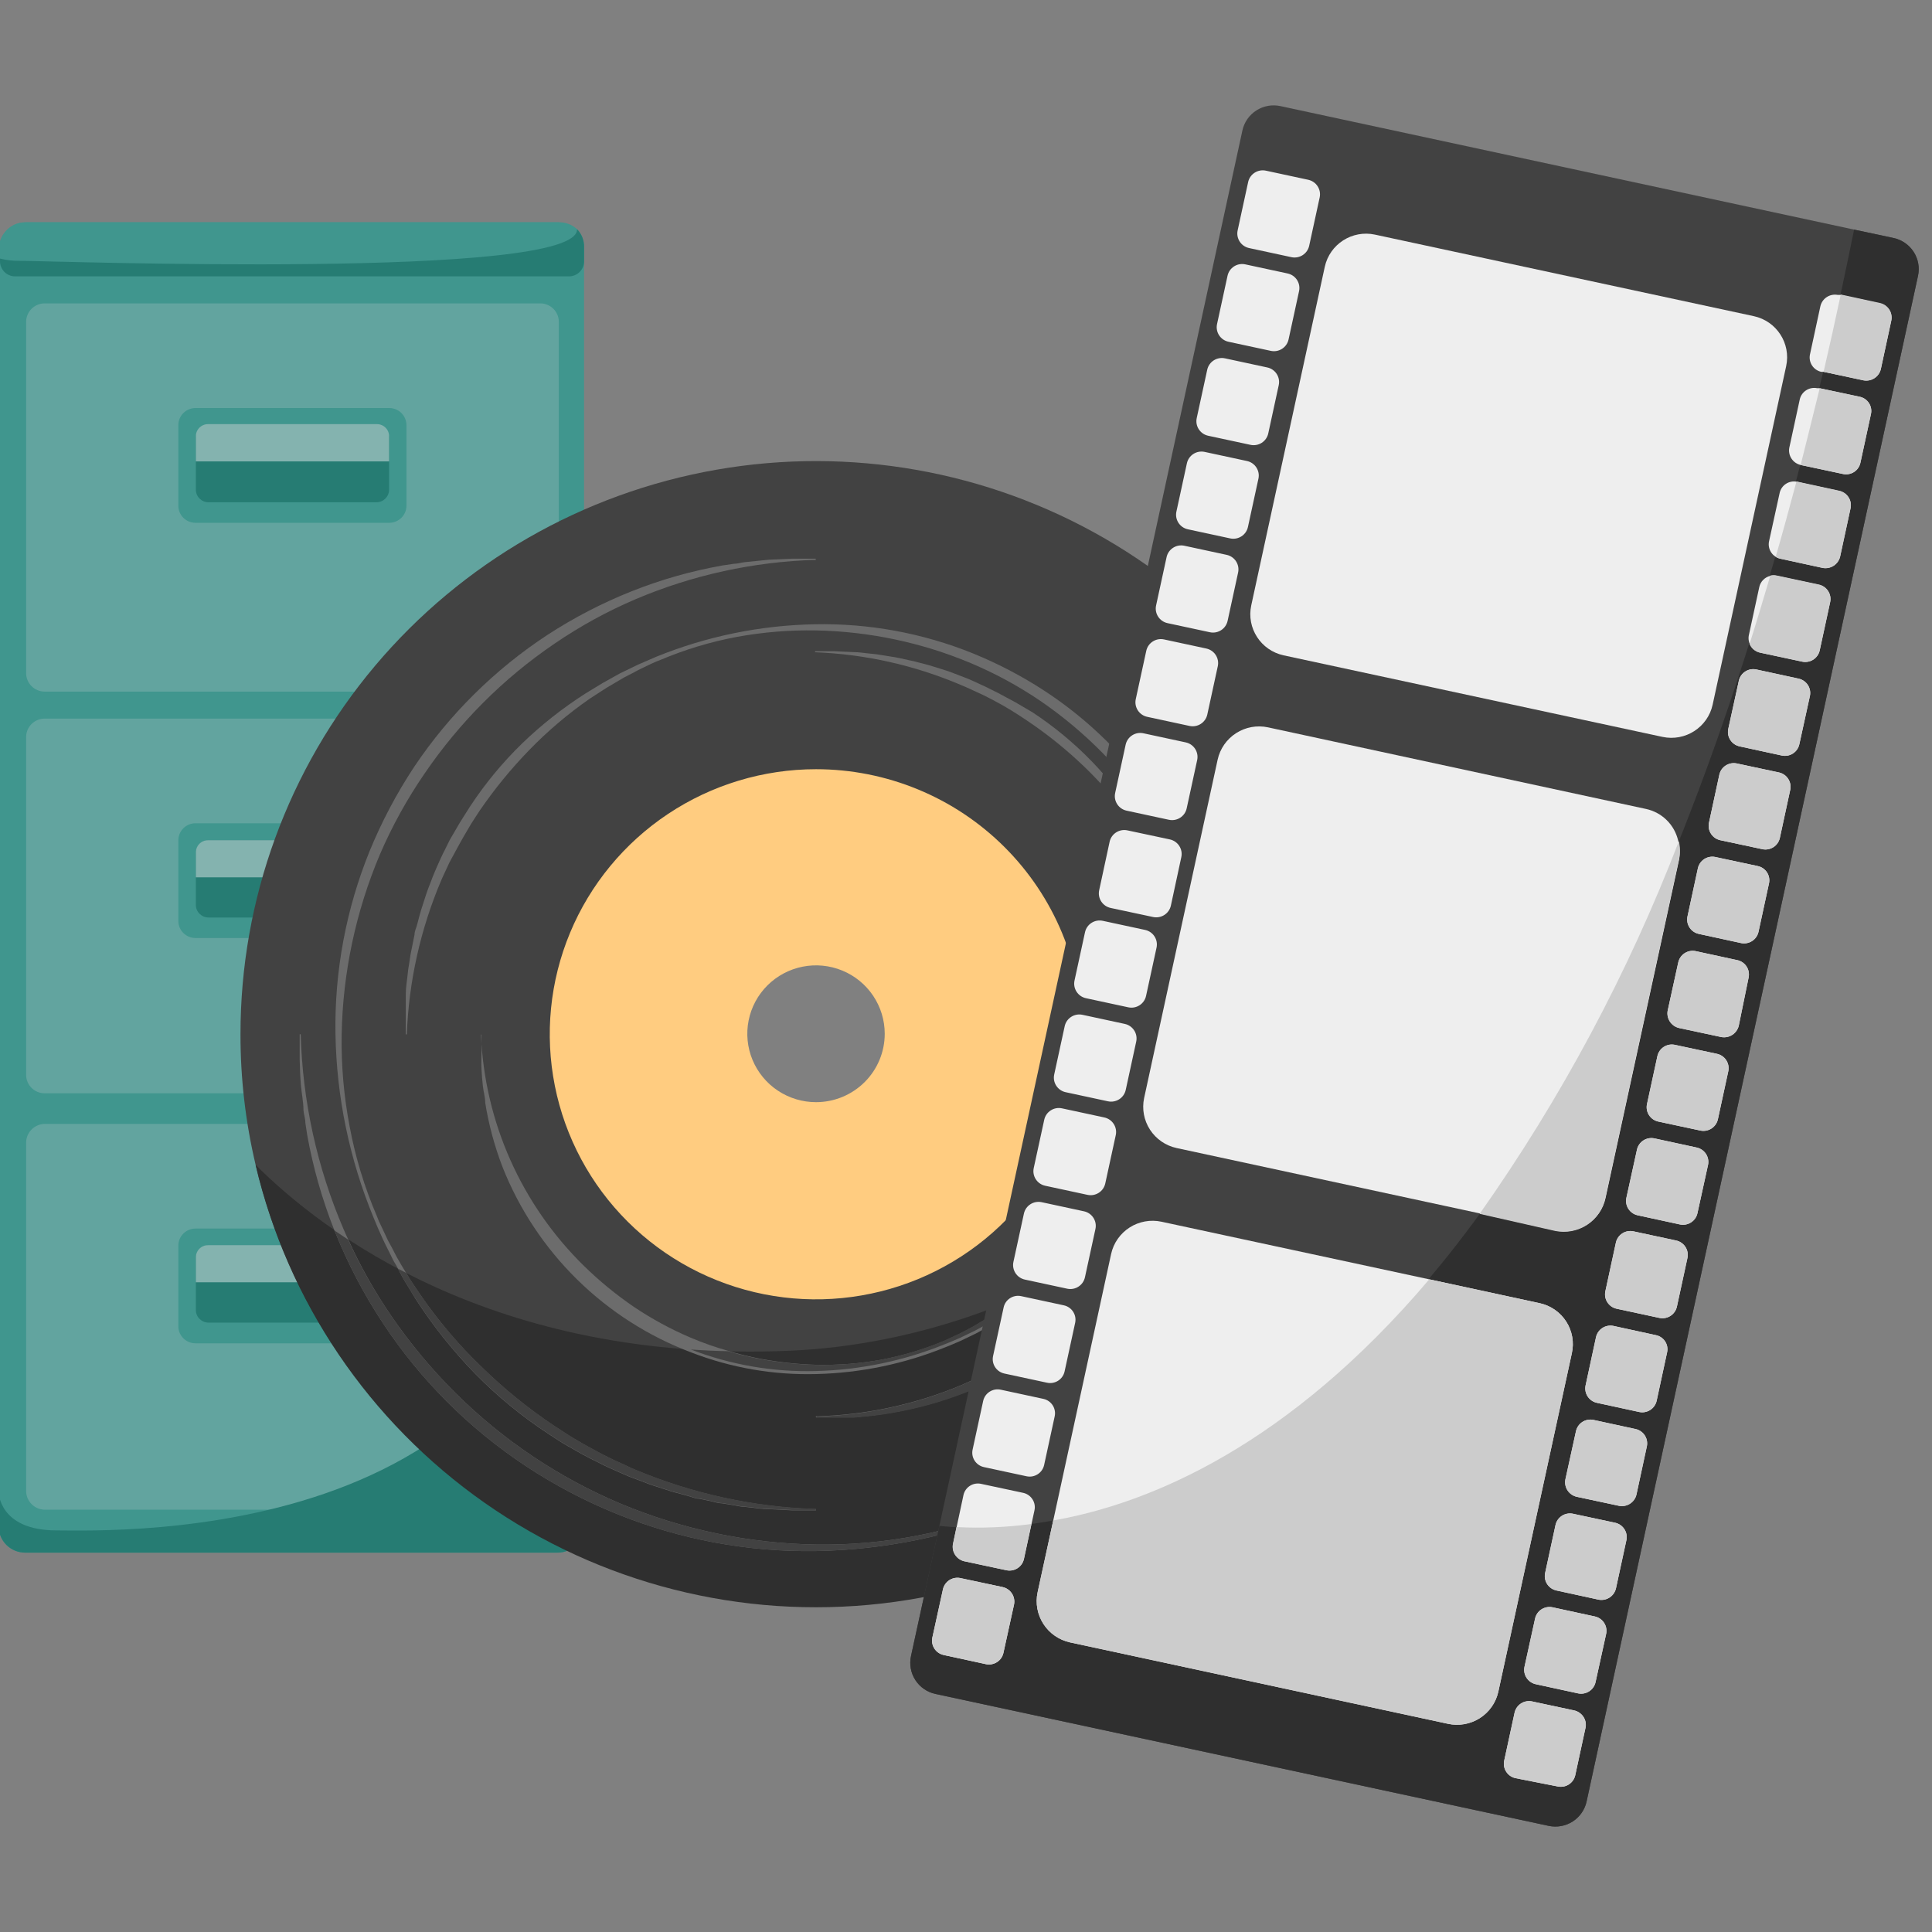 <svg width="200" height="200" viewBox="0 0 200 200" fill="none" xmlns="http://www.w3.org/2000/svg">
<rect x="0" y="0" width="200" height="200" fill="#808080" stroke="none"/>
<g clip-path="url(#clip0_4451_13665)">
<g opacity="0.7">
<path d="M60.462 25.742V157.984C60.465 158.344 60.395 158.7 60.259 159.033C60.122 159.366 59.921 159.668 59.666 159.923C59.412 160.178 59.109 160.381 58.776 160.519C58.442 160.657 58.085 160.728 57.724 160.728H2.598C2.237 160.728 1.879 160.657 1.546 160.519C1.212 160.381 0.91 160.178 0.655 159.923C0.401 159.668 0.199 159.366 0.063 159.033C-0.074 158.7 -0.143 158.344 -0.141 157.984V25.795C-0.136 25.059 0.16 24.355 0.682 23.835C1.205 23.315 1.912 23.02 2.651 23.016H57.795C58.51 23.03 59.191 23.323 59.691 23.834C60.19 24.344 60.467 25.03 60.462 25.742Z" fill="#259F94"/>
<path d="M60.462 25.583V27.052C60.462 27.465 60.297 27.861 60.004 28.154C59.711 28.446 59.312 28.61 58.897 28.61H1.567C1.152 28.61 0.754 28.446 0.46 28.154C0.167 27.861 0.002 27.465 0.002 27.052V25.583C0.002 24.902 0.273 24.249 0.757 23.767C1.24 23.286 1.896 23.016 2.58 23.016H57.955C58.616 23.021 59.251 23.274 59.733 23.724C59.973 23.969 60.161 24.261 60.287 24.58C60.412 24.899 60.471 25.24 60.462 25.583Z" fill="#259F94"/>
<path d="M60.462 25.582V27.052C60.462 27.465 60.297 27.861 60.004 28.153C59.711 28.445 59.312 28.61 58.897 28.61H1.567C1.152 28.61 0.754 28.445 0.46 28.153C0.167 27.861 0.002 27.465 0.002 27.052V26.769C0.652 26.933 1.322 27.01 1.993 26.999C5.461 26.999 60 28.982 59.733 23.724C59.973 23.969 60.161 24.26 60.287 24.58C60.412 24.899 60.471 25.24 60.462 25.582Z" fill="#007A6E"/>
<path d="M55.892 116.346H4.661C3.58 116.346 2.705 117.218 2.705 118.294V154.337C2.705 155.413 3.58 156.284 4.661 156.284H55.892C56.972 156.284 57.848 155.413 57.848 154.337V118.294C57.848 117.218 56.972 116.346 55.892 116.346Z" fill="#56B4AC"/>
<path d="M40.297 127.181H20.238C19.256 127.181 18.46 127.973 18.46 128.951V137.289C18.46 138.267 19.256 139.059 20.238 139.059H40.297C41.279 139.059 42.075 138.267 42.075 137.289V128.951C42.075 127.973 41.279 127.181 40.297 127.181Z" fill="#259F94"/>
<path d="M38.963 128.916H21.59C20.863 128.916 20.274 129.502 20.274 130.226V135.607C20.274 136.331 20.863 136.917 21.59 136.917H38.963C39.69 136.917 40.279 136.331 40.279 135.607V130.226C40.279 129.502 39.69 128.916 38.963 128.916Z" fill="#007A6E"/>
<path d="M40.279 130.173V132.74H20.274V130.155C20.274 129.99 20.306 129.826 20.37 129.674C20.433 129.521 20.526 129.383 20.644 129.266C20.761 129.149 20.9 129.057 21.053 128.994C21.206 128.93 21.371 128.898 21.536 128.898H39.017C39.184 128.898 39.349 128.931 39.504 128.995C39.658 129.06 39.798 129.154 39.916 129.272C40.033 129.391 40.126 129.532 40.188 129.686C40.251 129.841 40.282 130.006 40.279 130.173Z" fill="#86C9C3"/>
<path d="M55.928 74.39H4.625C3.564 74.39 2.705 75.246 2.705 76.302V111.266C2.705 112.322 3.564 113.178 4.625 113.178H55.928C56.988 113.178 57.848 112.322 57.848 111.266V76.302C57.848 75.246 56.988 74.39 55.928 74.39Z" fill="#56B4AC"/>
<path d="M40.297 85.224H20.238C19.256 85.224 18.46 86.017 18.46 86.994V95.333C18.46 96.31 19.256 97.103 20.238 97.103H40.297C41.279 97.103 42.075 96.31 42.075 95.333V86.994C42.075 86.017 41.279 85.224 40.297 85.224Z" fill="#259F94"/>
<path d="M38.963 86.977H21.59C20.863 86.977 20.274 87.564 20.274 88.287V93.669C20.274 94.392 20.863 94.979 21.59 94.979H38.963C39.69 94.979 40.279 94.392 40.279 93.669V88.287C40.279 87.564 39.69 86.977 38.963 86.977Z" fill="#007A6E"/>
<path d="M40.279 88.234V90.819H20.274V88.234C20.274 87.901 20.407 87.581 20.644 87.345C20.88 87.109 21.201 86.977 21.536 86.977H39.017C39.351 86.977 39.673 87.109 39.909 87.345C40.146 87.581 40.279 87.901 40.279 88.234Z" fill="#86C9C3"/>
<path d="M55.928 31.407H4.625C3.564 31.407 2.705 32.263 2.705 33.319V69.681C2.705 70.737 3.564 71.593 4.625 71.593H55.928C56.988 71.593 57.848 70.737 57.848 69.681V33.319C57.848 32.263 56.988 31.407 55.928 31.407Z" fill="#56B4AC"/>
<path d="M40.297 42.241H20.238C19.256 42.241 18.46 43.034 18.46 44.011V52.35C18.46 53.327 19.256 54.12 20.238 54.12H40.297C41.279 54.12 42.075 53.327 42.075 52.35V44.011C42.075 43.034 41.279 42.241 40.297 42.241Z" fill="#259F94"/>
<path d="M38.963 43.994H21.59C20.863 43.994 20.274 44.58 20.274 45.304V50.685C20.274 51.409 20.863 51.995 21.59 51.995H38.963C39.69 51.995 40.279 51.409 40.279 50.685V45.304C40.279 44.58 39.69 43.994 38.963 43.994Z" fill="#007A6E"/>
<path d="M40.279 45.233V47.764H20.274V45.162C20.274 44.997 20.306 44.834 20.37 44.681C20.433 44.529 20.526 44.39 20.644 44.273C20.761 44.157 20.9 44.064 21.053 44.001C21.206 43.938 21.371 43.905 21.536 43.905H39.017C39.189 43.905 39.359 43.94 39.517 44.007C39.675 44.075 39.817 44.174 39.935 44.298C40.054 44.422 40.145 44.569 40.204 44.73C40.263 44.891 40.289 45.062 40.279 45.233Z" fill="#86C9C3"/>
<path d="M60.462 118.79V157.984C60.465 158.344 60.395 158.7 60.259 159.033C60.122 159.366 59.921 159.668 59.666 159.923C59.412 160.178 59.109 160.381 58.776 160.519C58.442 160.657 58.085 160.728 57.724 160.728H2.598C2.237 160.728 1.879 160.657 1.546 160.519C1.212 160.381 0.91 160.178 0.655 159.923C0.401 159.668 0.199 159.366 0.063 159.033C-0.074 158.7 -0.143 158.344 -0.141 157.984V154.444C-0.141 154.444 -0.141 158.427 5.852 158.427C11.845 158.427 58.915 160.321 60.462 118.79Z" fill="#007A6E"/>
</g>
<path d="M140.481 86.852C135.71 73.73 126.445 62.704 114.314 55.712C102.183 48.72 87.964 46.211 74.158 48.626C60.352 51.041 47.844 58.224 38.833 68.914C29.823 79.604 24.887 93.114 24.895 107.069C24.888 111.617 25.413 116.15 26.46 120.576C28.32 128.435 31.774 135.833 36.607 142.316C41.441 148.8 47.554 154.232 54.571 158.281C61.588 162.329 69.362 164.909 77.415 165.861C85.469 166.814 93.633 166.119 101.408 163.819C109.182 161.52 116.403 157.664 122.628 152.489C128.853 147.313 133.951 140.926 137.609 133.72C141.267 126.514 143.409 118.64 143.903 110.581C144.397 102.522 143.232 94.447 140.481 86.852ZM84.466 114.274C83.035 114.274 81.636 113.851 80.445 113.06C79.255 112.268 78.328 111.143 77.78 109.826C77.232 108.51 77.089 107.061 77.368 105.663C77.647 104.266 78.336 102.982 79.349 101.974C80.361 100.966 81.65 100.28 83.054 100.002C84.458 99.724 85.913 99.867 87.236 100.412C88.558 100.957 89.689 101.881 90.484 103.066C91.279 104.251 91.704 105.644 91.704 107.069C91.704 108.98 90.941 110.812 89.584 112.164C88.227 113.515 86.386 114.274 84.466 114.274Z" fill="#424242"/>
<path d="M144.035 107.075C144.036 121.627 138.663 135.672 128.937 146.536C119.212 157.4 105.814 164.325 91.293 165.993C76.772 167.661 62.141 163.956 50.186 155.583C38.231 147.209 29.786 134.752 26.457 120.582C33.303 127.433 50.997 141.153 81.796 139.826C108.115 138.675 138.363 120.352 140.479 86.858C142.843 93.338 144.047 100.181 144.035 107.075Z" fill="#2F2F2F"/>
<path d="M137.915 109.72C137.915 110.588 137.826 111.491 137.773 112.323C137.72 113.155 137.613 114.093 137.524 114.943C137.524 115.368 137.4 115.793 137.328 116.235L137.115 117.527C137.115 117.97 136.955 118.395 136.866 118.82L136.599 120.094C136.599 120.537 136.386 120.944 136.261 121.369L135.924 122.644C135.817 123.069 135.675 123.476 135.532 123.901L135.123 125.14C134.999 125.565 134.839 125.972 134.679 126.379L134.199 127.618C134.056 128.025 133.861 128.415 133.683 128.822L133.15 130.026C132.99 130.433 132.758 130.823 132.581 131.212L131.976 132.38C131.887 132.575 131.78 132.77 131.674 132.965L131.336 133.531L130.678 134.682C130.233 135.443 129.753 136.169 129.273 136.912C127.321 139.84 125.068 142.557 122.551 145.02C120.024 147.464 117.26 149.652 114.3 151.553C113.553 152.013 112.806 152.491 112.042 152.934L110.904 153.553L110.317 153.872L109.73 154.191L108.556 154.757L107.383 155.341L106.173 155.855C105.764 156.032 105.373 156.226 104.964 156.386C98.447 159.025 91.496 160.442 84.461 160.564C77.388 160.676 70.366 159.363 63.816 156.704C60.542 155.376 57.409 153.727 54.462 151.783C48.553 147.884 43.502 142.831 39.614 136.93C37.677 133.995 36.039 130.876 34.723 127.618L34.617 127.37C33.357 124.189 32.416 120.893 31.807 117.527L31.611 116.235C31.611 115.793 31.451 115.368 31.416 114.943C31.416 114.058 31.22 113.173 31.149 112.323C31.078 111.473 31.042 110.552 31.024 109.72V107.065H31.131C31.318 114.004 32.82 120.845 35.559 127.229C35.719 127.583 35.861 127.937 36.039 128.291C37.299 131.079 38.805 133.751 40.538 136.275C42.49 139.118 44.705 141.773 47.153 144.206C52.057 149.082 57.859 152.971 64.242 155.66C70.65 158.337 77.513 159.773 84.461 159.891C87.945 159.944 91.424 159.641 94.846 158.988C98.268 158.345 101.612 157.342 104.822 155.996C105.231 155.837 105.622 155.642 106.013 155.465L107.187 154.916C107.596 154.739 107.97 154.527 108.361 154.332L109.517 153.73L110.086 153.412L110.637 153.075L111.757 152.403C112.504 151.942 113.215 151.464 113.944 150.986C116.793 149.015 119.443 146.774 121.858 144.295C124.285 141.838 126.482 139.166 128.419 136.31C128.882 135.585 129.362 134.859 129.806 134.133L130.464 133L130.784 132.451C130.905 132.27 131.012 132.081 131.105 131.885L131.709 130.734C131.905 130.362 132.118 129.973 132.296 129.583L132.829 128.415C133.007 128.025 133.221 127.636 133.363 127.229C136.088 120.841 137.589 114.002 137.791 107.065H137.897L137.915 109.72Z" fill="#6C6C6C"/>
<path d="M39.316 88.479C36.826 94.381 35.486 100.701 35.368 107.102C35.317 110.309 35.597 113.512 36.204 116.662C36.795 119.817 37.731 122.898 38.996 125.85C39.134 126.225 39.294 126.591 39.476 126.947L39.991 128.045C40.151 128.417 40.347 128.753 40.543 129.107L41.094 130.169C41.396 130.718 41.734 131.267 42.054 131.798L42.321 132.241C42.748 132.931 43.21 133.586 43.655 134.241C45.479 136.873 47.564 139.317 49.879 141.535C52.164 143.771 54.652 145.792 57.312 147.572C57.97 147.996 58.645 148.457 59.321 148.864C59.997 149.271 60.708 149.678 61.402 150.05C62.095 150.422 62.824 150.811 63.535 151.148L64.638 151.643C64.994 151.803 65.349 151.997 65.723 152.139C71.665 154.637 78.019 156.024 84.466 156.228V156.352H82.029L79.611 156.228C78.793 156.228 77.993 156.069 77.175 155.998C76.766 155.998 76.374 155.892 75.966 155.821L74.756 155.626C74.365 155.626 73.974 155.485 73.565 155.396L72.373 155.148C71.964 155.148 71.591 154.954 71.182 154.847L70.008 154.529C69.617 154.44 69.226 154.299 68.835 154.175L67.679 153.803C67.288 153.679 66.914 153.537 66.523 153.378L65.385 152.953C64.994 152.812 64.638 152.635 64.247 152.475L63.144 151.98C62.753 151.82 62.397 151.626 62.042 151.449L60.939 150.9C60.21 150.528 59.517 150.103 58.805 149.714C58.094 149.324 57.418 148.846 56.725 148.404C53.998 146.611 51.47 144.534 49.185 142.208C46.915 139.872 44.878 137.323 43.103 134.595C42.694 133.905 42.25 133.214 41.841 132.524C41.627 132.117 41.396 131.745 41.201 131.338C41.005 130.931 40.827 130.7 40.667 130.382C40.329 129.656 39.938 128.948 39.6 128.204C39.262 127.461 38.942 126.735 38.64 125.974C36.172 119.973 34.846 113.568 34.728 107.085C34.614 100.567 35.824 94.094 38.284 88.054C39.526 85.035 41.056 82.142 42.854 79.415C46.497 73.97 51.202 69.311 56.689 65.712C59.426 63.933 62.333 62.426 65.367 61.216C68.397 60.009 71.543 59.114 74.756 58.543L75.948 58.365C76.357 58.365 76.748 58.224 77.157 58.189L79.593 57.941L82.011 57.834H84.448V57.958C78.028 58.141 71.701 59.522 65.794 62.03C62.851 63.286 60.04 64.828 57.401 66.633C54.758 68.426 52.294 70.466 50.039 72.723C47.786 74.978 45.751 77.438 43.957 80.07C42.138 82.715 40.584 85.532 39.316 88.479Z" fill="#6C6C6C"/>
<path d="M42.007 107.077V105.006C42.007 104.315 42.007 103.607 42.007 102.917C42.007 102.226 42.132 101.536 42.203 100.845C42.231 100.501 42.279 100.158 42.345 99.819L42.505 98.774C42.63 98.101 42.79 97.411 42.914 96.738C42.914 96.384 43.092 96.066 43.181 95.712L43.448 94.702C43.536 94.366 43.643 94.047 43.75 93.711L44.07 92.72C44.177 92.383 44.301 92.047 44.426 91.728L44.799 90.755C44.923 90.418 45.084 90.1 45.208 89.781L45.635 88.825C45.777 88.506 45.937 88.205 46.097 87.887L46.559 86.948L47.591 85.178C47.947 84.594 48.338 84.01 48.711 83.408C50.252 81.076 52.041 78.915 54.046 76.964C56.06 75.021 58.264 73.284 60.626 71.777L62.404 70.697L64.182 69.706L66.049 68.803L67.97 67.971C73.154 65.872 78.681 64.738 84.276 64.625C89.902 64.504 95.493 65.528 100.707 67.634C103.319 68.694 105.82 70.004 108.176 71.547C115.278 76.211 120.761 82.944 123.878 90.826C124.903 93.423 125.665 96.115 126.154 98.863L126.314 99.889C126.38 100.229 126.428 100.572 126.456 100.916C126.456 101.607 126.616 102.297 126.652 102.987L126.759 105.076V107.148H126.634C126.464 101.662 125.258 96.256 123.078 91.215C119.818 83.677 114.486 77.209 107.696 72.556C105.431 71.019 103.018 69.708 100.494 68.644C95.423 66.516 89.992 65.369 84.49 65.262C81.73 65.212 78.971 65.437 76.256 65.935C73.54 66.445 70.887 67.246 68.343 68.325C68.016 68.442 67.695 68.578 67.383 68.732L66.458 69.174C66.138 69.316 65.836 69.493 65.534 69.653L64.609 70.13C64.004 70.467 63.435 70.839 62.831 71.175L61.052 72.326C58.799 73.891 56.703 75.67 54.793 77.637C52.889 79.598 51.158 81.718 49.618 83.974C49.245 84.559 48.853 85.125 48.498 85.745C48.142 86.364 47.804 86.913 47.484 87.515C47.164 88.117 46.826 88.719 46.524 89.285L46.097 90.206C45.955 90.525 45.795 90.825 45.67 91.144C43.525 96.197 42.32 101.595 42.114 107.077H42.007Z" fill="#6C6C6C"/>
<path d="M124.617 107.069C124.668 109.691 124.459 112.312 123.994 114.894C123.512 117.482 122.767 120.015 121.772 122.453C121.38 123.409 120.954 124.347 120.474 125.268C119.773 126.706 118.977 128.096 118.091 129.428C113.696 136.09 107.334 141.23 99.881 144.139C97.429 145.096 94.885 145.802 92.288 146.246C91.648 146.352 90.99 146.458 90.35 146.529L88.394 146.724H86.42H84.464V146.618C89.663 146.484 94.79 145.379 99.579 143.36C104.308 141.307 108.604 138.382 112.24 134.739C114.056 132.928 115.694 130.948 117.13 128.826C117.504 128.277 117.877 127.711 118.233 127.056C119.222 125.449 120.084 123.768 120.811 122.028C122.813 117.286 123.905 112.212 124.03 107.069C124.084 104.487 123.869 101.906 123.39 99.368C122.891 96.845 122.122 94.382 121.096 92.021C120.971 91.72 120.829 91.419 120.687 91.136L120.278 90.251C120.153 89.968 119.993 89.684 119.833 89.401L119.389 88.534C119.069 87.985 118.713 87.436 118.393 86.888C118.073 86.339 117.664 85.808 117.308 85.276C115.828 83.169 114.148 81.207 112.294 79.417C110.443 77.633 108.438 76.016 106.301 74.584C105.767 74.23 105.234 73.876 104.683 73.539C104.131 73.203 103.58 72.884 103.011 72.583C102.442 72.282 101.873 71.981 101.233 71.698C100.593 71.415 100.077 71.149 99.455 70.902C94.678 68.867 89.567 67.721 84.375 67.52V67.414H86.331L88.305 67.503C88.945 67.503 89.603 67.626 90.261 67.68C90.919 67.733 91.559 67.874 92.199 67.963C92.84 68.051 93.497 68.211 94.138 68.352C94.462 68.412 94.782 68.489 95.098 68.582L96.058 68.83L97.001 69.114L97.943 69.415C98.263 69.503 98.566 69.645 98.868 69.751L99.792 70.105C100.415 70.335 101.002 70.618 101.571 70.884C101.873 71.008 102.175 71.167 102.46 71.309L103.349 71.751C103.936 72.052 104.505 72.389 105.127 72.707L106.905 73.752C109.108 75.206 111.147 76.891 112.987 78.779C114.813 80.671 116.45 82.734 117.877 84.94C118.215 85.507 118.571 86.055 118.891 86.622C119.211 87.188 119.531 87.773 119.816 88.392C120.1 89.012 120.42 89.561 120.687 90.163C120.954 90.764 121.22 91.349 121.452 91.933C123.42 96.745 124.493 101.874 124.617 107.069Z" fill="#6C6C6C"/>
<path d="M119.248 108.764V110.535L119.088 112.305C119.088 112.872 118.928 113.438 118.857 114.075C118.786 114.713 118.626 115.191 118.519 115.846C118.412 116.501 118.234 116.943 118.092 117.51C117.95 118.076 117.754 118.59 117.594 119.138C117.434 119.687 117.185 120.218 116.99 120.749C116.794 121.281 116.545 121.812 116.314 122.343C116.083 122.874 115.816 123.37 115.549 123.883C115.283 124.396 114.998 124.874 114.714 125.388C114.429 125.901 114.091 126.361 113.789 126.839C112.525 128.765 111.052 130.546 109.397 132.15C108.863 132.646 108.312 133.142 107.743 133.602C106.552 134.608 105.292 135.531 103.973 136.364L102.497 137.249L100.985 138.063L99.438 138.807C98.923 139.019 98.407 139.267 97.874 139.462C93.628 141.187 89.103 142.129 84.519 142.241C80.097 142.362 75.696 141.604 71.573 140.01C67.145 138.343 63.117 135.77 59.748 132.459C56.379 129.148 53.744 125.171 52.012 120.785C51.194 118.65 50.598 116.438 50.234 114.182C50.234 113.615 50.056 113.049 49.985 112.411C49.914 111.774 49.879 111.278 49.843 110.641C49.807 110.004 49.843 109.508 49.843 108.871V107.1H49.79C50.163 116.143 53.978 124.706 60.459 131.053C62.05 132.611 63.776 134.026 65.616 135.284C67.467 136.528 69.432 137.595 71.484 138.47C72.786 139.023 74.122 139.49 75.485 139.869C76.268 140.117 77.068 140.311 77.868 140.488C80.068 140.957 82.306 141.224 84.554 141.285C86.807 141.33 89.059 141.152 91.276 140.754C93.501 140.329 95.676 139.676 97.767 138.807L98.531 138.453L99.296 138.098C99.812 137.851 100.292 137.585 100.79 137.32L102.248 136.452C102.728 136.151 103.173 135.815 103.653 135.514L104.88 134.593C106.253 133.542 107.543 132.388 108.739 131.141C110.298 129.545 111.715 127.815 112.971 125.972C113.273 125.494 113.593 125.034 113.878 124.556C114.162 124.078 114.447 123.6 114.714 123.122C114.98 122.644 115.247 122.13 115.496 121.635C115.745 121.139 115.976 120.626 116.189 120.112C117.953 115.975 118.953 111.555 119.141 107.065L119.248 108.764Z" fill="#6C6C6C"/>
<path d="M41.836 132.515C41.623 132.108 41.391 131.736 41.196 131.329L42.049 131.771L42.316 132.214C42.743 132.904 43.205 133.559 43.65 134.214C45.474 136.847 47.559 139.29 49.874 141.508C52.159 143.744 54.647 145.765 57.307 147.545C57.965 147.969 58.641 148.43 59.316 148.837C59.992 149.244 60.703 149.651 61.397 150.023C62.09 150.395 62.819 150.784 63.531 151.121L64.633 151.616C64.989 151.776 65.344 151.97 65.718 152.112C71.66 154.61 78.014 155.997 84.461 156.201V156.325H82.025L79.606 156.201C78.788 156.201 77.988 156.042 77.17 155.971C76.761 155.971 76.37 155.865 75.961 155.794L74.751 155.6C74.36 155.6 73.969 155.458 73.56 155.369L72.369 155.122C71.96 155.122 71.586 154.927 71.177 154.821L70.004 154.502C69.612 154.413 69.221 154.272 68.83 154.148L67.674 153.776C67.283 153.652 66.909 153.511 66.518 153.351L65.38 152.926C64.989 152.785 64.633 152.608 64.242 152.448L63.139 151.953C62.748 151.793 62.393 151.599 62.037 151.422L60.934 150.873C60.205 150.501 59.512 150.076 58.8 149.687C58.089 149.297 57.413 148.819 56.72 148.377C53.993 146.584 51.465 144.507 49.18 142.181C46.91 139.845 44.873 137.296 43.099 134.568C42.672 133.896 42.245 133.205 41.836 132.515Z" fill="#424242"/>
<path d="M107.684 133.29C106.493 134.296 105.233 135.219 103.914 136.051L102.438 136.936L100.927 137.751L99.38 138.494C98.864 138.707 98.348 138.955 97.815 139.149C93.57 140.875 89.044 141.817 84.46 141.929C80.039 142.05 75.638 141.292 71.514 139.698C72.777 139.787 74.075 139.857 75.391 139.875C76.173 140.123 76.974 140.318 77.774 140.495C79.973 140.964 82.212 141.23 84.46 141.291C86.713 141.336 88.964 141.158 91.182 140.76C93.407 140.335 95.582 139.683 97.672 138.813L98.437 138.459L99.202 138.105C99.718 137.857 100.198 137.591 100.696 137.326L102.154 136.458C102.634 136.157 103.078 135.821 103.559 135.52L104.785 134.6C105.764 134.192 106.688 133.768 107.684 133.29Z" fill="#424242"/>
<path d="M99.587 143.371C104.316 141.318 108.612 138.393 112.248 134.75C114.064 132.939 115.702 130.959 117.138 128.837C117.512 128.288 117.885 127.722 118.241 127.067C119.023 126.482 119.788 125.898 120.535 125.296C119.834 126.734 119.038 128.124 118.152 129.457C113.758 136.118 107.395 141.258 99.943 144.168C97.49 145.125 94.946 145.831 92.349 146.275C91.709 146.381 91.051 146.487 90.411 146.558L88.455 146.753H86.481H84.525V146.646C89.707 146.5 94.816 145.389 99.587 143.371Z" fill="#424242"/>
<path d="M137.914 109.72C137.914 110.588 137.825 111.491 137.772 112.323C137.718 113.155 137.612 114.093 137.523 114.943C137.523 115.368 137.398 115.793 137.327 116.235L137.114 117.527C137.114 117.97 136.954 118.395 136.865 118.82L136.598 120.094C136.598 120.537 136.385 120.944 136.26 121.369L135.922 122.644C135.816 123.069 135.673 123.476 135.531 123.901L135.122 125.14C134.998 125.565 134.838 125.972 134.678 126.379L134.197 127.618C134.055 128.025 133.86 128.415 133.682 128.822L133.148 130.026C132.988 130.433 132.757 130.823 132.579 131.212L131.975 132.38C131.886 132.575 131.779 132.77 131.672 132.965L131.334 133.531L130.677 134.682C130.232 135.443 129.752 136.169 129.272 136.912C127.32 139.84 125.067 142.557 122.55 145.02C120.023 147.464 117.259 149.652 114.299 151.553C113.552 152.013 112.805 152.491 112.04 152.934L110.902 153.553L110.316 153.872L109.729 154.191L108.555 154.757L107.381 155.341L106.172 155.855C105.763 156.032 105.372 156.226 104.963 156.386C98.446 159.025 91.495 160.442 84.46 160.564C77.387 160.676 70.364 159.363 63.814 156.704C60.541 155.376 57.407 153.727 54.461 151.783C48.552 147.884 43.501 142.831 39.612 136.93C37.676 133.995 36.038 130.876 34.722 127.618L34.615 127.37L36.038 128.326C37.3 131.102 38.806 133.762 40.537 136.275C42.489 139.118 44.704 141.773 47.152 144.206C52.056 149.082 57.858 152.971 64.241 155.66C70.649 158.337 77.511 159.773 84.46 159.891C87.943 159.944 91.423 159.641 94.845 158.988C98.267 158.345 101.611 157.342 104.821 155.996C105.23 155.837 105.621 155.642 106.012 155.465L107.186 154.916C107.595 154.739 107.968 154.527 108.359 154.332L109.515 153.73L110.084 153.412L110.636 153.075L111.756 152.403C112.503 151.942 113.214 151.464 113.943 150.986C116.791 149.015 119.441 146.774 121.856 144.295C124.284 141.838 126.48 139.166 128.418 136.31C128.88 135.585 129.361 134.859 129.805 134.133L130.463 133L130.783 132.451C130.903 132.27 131.01 132.081 131.103 131.885L131.708 130.734C131.904 130.362 132.117 129.973 132.295 129.583L132.828 128.415C133.006 128.025 133.219 127.636 133.362 127.229C136.086 120.841 137.588 114.002 137.79 107.065H137.896L137.914 109.72Z" fill="#424242"/>
<path d="M84.474 79.628C79.022 79.628 73.694 81.238 69.161 84.253C64.628 87.268 61.095 91.553 59.009 96.567C56.923 101.581 56.377 107.099 57.441 112.421C58.504 117.744 61.129 122.634 64.984 126.471C68.839 130.309 73.75 132.922 79.097 133.981C84.443 135.04 89.985 134.496 95.022 132.419C100.058 130.342 104.363 126.825 107.392 122.313C110.42 117.801 112.037 112.495 112.037 107.068C112.037 99.791 109.133 92.811 103.964 87.665C98.795 82.519 91.784 79.628 84.474 79.628ZM84.474 114.096C83.067 114.096 81.692 113.681 80.522 112.903C79.352 112.125 78.441 111.019 77.902 109.725C77.364 108.431 77.223 107.007 77.498 105.634C77.772 104.26 78.45 102.998 79.444 102.008C80.439 101.018 81.707 100.343 83.086 100.07C84.466 99.797 85.896 99.937 87.196 100.473C88.496 101.009 89.607 101.916 90.388 103.081C91.17 104.245 91.587 105.615 91.587 107.015C91.587 108.893 90.838 110.694 89.504 112.022C88.17 113.35 86.36 114.096 84.474 114.096Z" fill="#FFCC80"/>
<path d="M198.549 28.566L164.247 186.477C164.156 186.902 163.982 187.305 163.734 187.663C163.486 188.021 163.17 188.326 162.803 188.562C162.436 188.797 162.026 188.958 161.596 189.034C161.166 189.111 160.726 189.103 160.299 189.009L96.851 175.36C96.424 175.27 96.019 175.096 95.66 174.849C95.301 174.602 94.994 174.287 94.758 173.922C94.521 173.557 94.36 173.148 94.283 172.721C94.206 172.293 94.214 171.854 94.308 171.43L97.243 157.958L128.611 13.518C128.701 13.093 128.876 12.69 129.124 12.332C129.372 11.974 129.688 11.669 130.055 11.434C130.422 11.198 130.832 11.038 131.262 10.961C131.692 10.884 132.132 10.893 132.559 10.986L191.934 23.768L196.007 24.636C196.434 24.726 196.838 24.899 197.198 25.146C197.557 25.393 197.864 25.708 198.1 26.073C198.337 26.439 198.498 26.847 198.575 27.275C198.652 27.703 198.643 28.141 198.549 28.566Z" fill="#424242"/>
<path d="M198.549 28.565L164.247 186.476C164.156 186.902 163.982 187.304 163.734 187.662C163.486 188.02 163.17 188.325 162.803 188.561C162.436 188.796 162.026 188.957 161.596 189.033C161.166 189.11 160.726 189.102 160.299 189.008L96.851 175.359C96.424 175.269 96.019 175.095 95.66 174.848C95.301 174.601 94.994 174.286 94.758 173.921C94.521 173.556 94.36 173.147 94.283 172.72C94.206 172.292 94.214 171.853 94.308 171.429L97.243 157.957C109.85 159.32 165.047 157.266 191.934 23.767L196.007 24.634C196.434 24.725 196.838 24.898 197.198 25.145C197.557 25.392 197.864 25.707 198.1 26.072C198.337 26.438 198.498 26.846 198.575 27.274C198.652 27.701 198.643 28.14 198.549 28.565Z" fill="#2F2F2F"/>
<path d="M162.717 140.085L155.107 175.12C154.984 175.679 154.752 176.209 154.424 176.679C154.096 177.149 153.678 177.55 153.194 177.859C152.71 178.168 152.17 178.379 151.604 178.48C151.038 178.581 150.458 178.57 149.896 178.448L110.775 170.021C109.639 169.775 108.648 169.091 108.018 168.119C107.388 167.147 107.171 165.966 107.414 164.834L109.032 157.399L115.025 129.8C115.276 128.673 115.965 127.69 116.941 127.066C117.917 126.443 119.101 126.229 120.235 126.472L147.958 132.437L159.428 134.916C160.551 135.17 161.528 135.856 162.144 136.824C162.761 137.793 162.967 138.966 162.717 140.085Z" fill="#EEEEEE"/>
<path d="M173.813 89.014L166.202 124.031C165.954 125.162 165.267 126.148 164.291 126.776C163.314 127.403 162.128 127.619 160.991 127.377L153.167 125.607L121.799 118.844C120.667 118.598 119.679 117.916 119.049 116.948C118.42 115.98 118.2 114.804 118.438 113.675L126.049 78.64C126.296 77.51 126.983 76.523 127.96 75.896C128.936 75.269 130.123 75.052 131.259 75.294L170.38 83.739C171.196 83.912 171.944 84.314 172.537 84.898C173.129 85.481 173.541 86.222 173.724 87.032C173.909 87.676 173.94 88.356 173.813 89.014Z" fill="#EEEEEE"/>
<path d="M137.14 27.625L129.53 62.664C129.02 65.015 130.52 67.332 132.881 67.841L172.093 76.281C174.454 76.789 176.782 75.295 177.293 72.944L184.903 37.905C185.413 35.554 183.913 33.236 181.551 32.728L142.34 24.288C139.979 23.78 137.65 25.274 137.14 27.625Z" fill="#EEEEEE"/>
<path d="M129.207 18.848L128.121 23.848C127.941 24.68 128.471 25.499 129.307 25.679L133.687 26.622C134.522 26.802 135.345 26.273 135.526 25.442L136.612 20.441C136.792 19.61 136.262 18.79 135.426 18.61L131.046 17.668C130.211 17.488 129.388 18.016 129.207 18.848Z" fill="#EEEEEE"/>
<path d="M127.074 28.547L125.988 33.547C125.807 34.379 126.338 35.199 127.173 35.378L131.553 36.321C132.388 36.501 133.211 35.972 133.392 35.141L134.478 30.14C134.659 29.309 134.128 28.489 133.293 28.31L128.913 27.367C128.078 27.187 127.254 27.715 127.074 28.547Z" fill="#EEEEEE"/>
<path d="M124.971 38.276L123.885 43.277C123.704 44.108 124.235 44.928 125.07 45.108L129.45 46.05C130.285 46.23 131.108 45.702 131.289 44.871L132.375 39.87C132.555 39.038 132.025 38.219 131.19 38.039L126.81 37.096C125.975 36.916 125.151 37.445 124.971 38.276Z" fill="#EEEEEE"/>
<path d="M122.867 47.961L121.781 52.961C121.601 53.793 122.131 54.612 122.967 54.792L127.347 55.735C128.182 55.915 129.005 55.386 129.186 54.555L130.272 49.554C130.452 48.723 129.922 47.903 129.086 47.724L124.706 46.781C123.871 46.601 123.048 47.129 122.867 47.961Z" fill="#EEEEEE"/>
<path d="M120.764 57.675L119.678 62.676C119.497 63.507 120.028 64.327 120.863 64.507L125.243 65.449C126.078 65.629 126.901 65.101 127.082 64.269L128.168 59.269C128.349 58.437 127.818 57.618 126.983 57.438L122.603 56.495C121.768 56.315 120.944 56.844 120.764 57.675Z" fill="#EEEEEE"/>
<path d="M118.661 67.374L117.574 72.375C117.394 73.206 117.925 74.026 118.76 74.206L123.14 75.149C123.975 75.328 124.798 74.8 124.979 73.969L126.065 68.968C126.245 68.137 125.715 67.317 124.88 67.137L120.5 66.194C119.665 66.015 118.841 66.543 118.661 67.374Z" fill="#EEEEEE"/>
<path d="M116.527 77.089L115.441 82.089C115.26 82.921 115.791 83.74 116.626 83.92L121.006 84.863C121.841 85.043 122.665 84.514 122.845 83.683L123.931 78.682C124.112 77.851 123.581 77.031 122.746 76.852L118.366 75.909C117.531 75.729 116.708 76.257 116.527 77.089Z" fill="#EEEEEE"/>
<path d="M114.866 87.145L113.786 92.159C113.607 92.993 114.14 93.813 114.978 93.992L119.369 94.929C120.207 95.107 121.031 94.576 121.21 93.743L122.289 88.729C122.469 87.895 121.935 87.075 121.098 86.896L116.707 85.959C115.869 85.781 115.045 86.312 114.866 87.145Z" fill="#EEEEEE"/>
<path d="M112.32 96.503L111.234 101.503C111.054 102.335 111.584 103.155 112.42 103.334L116.8 104.277C117.635 104.457 118.458 103.929 118.639 103.097L119.725 98.097C119.905 97.265 119.375 96.445 118.54 96.266L114.16 95.323C113.324 95.143 112.501 95.671 112.32 96.503Z" fill="#EEEEEE"/>
<path d="M110.217 106.232L109.131 111.233C108.95 112.064 109.481 112.884 110.316 113.064L114.696 114.007C115.531 114.186 116.355 113.658 116.535 112.827L117.621 107.826C117.802 106.995 117.271 106.175 116.436 105.995L112.056 105.052C111.221 104.873 110.397 105.401 110.217 106.232Z" fill="#EEEEEE"/>
<path d="M108.099 115.916L107.012 120.917C106.832 121.748 107.363 122.568 108.198 122.748L112.578 123.691C113.413 123.87 114.236 123.342 114.417 122.511L115.503 117.51C115.683 116.679 115.153 115.859 114.318 115.679L109.938 114.736C109.102 114.557 108.279 115.085 108.099 115.916Z" fill="#EEEEEE"/>
<path d="M105.995 125.631L104.909 130.631C104.729 131.463 105.259 132.282 106.094 132.462L110.474 133.405C111.31 133.585 112.133 133.056 112.313 132.225L113.399 127.224C113.58 126.393 113.049 125.573 112.214 125.394L107.834 124.451C106.999 124.271 106.176 124.799 105.995 125.631Z" fill="#EEEEEE"/>
<path d="M103.896 135.343L102.802 140.378C102.624 141.2 103.148 142.01 103.974 142.188L108.389 143.138C109.214 143.316 110.028 142.794 110.206 141.972L111.3 136.937C111.478 136.115 110.954 135.304 110.128 135.127L105.714 134.177C104.888 133.999 104.074 134.521 103.896 135.343Z" fill="#EEEEEE"/>
<path d="M101.777 145.027L100.684 150.063C100.505 150.885 101.03 151.695 101.855 151.873L106.27 152.823C107.096 153 107.909 152.478 108.088 151.656L109.181 146.621C109.36 145.799 108.835 144.989 108.01 144.811L103.595 143.861C102.77 143.683 101.956 144.206 101.777 145.027Z" fill="#EEEEEE"/>
<path d="M107.086 156.36L106.783 157.759L106.001 161.388C105.915 161.775 105.682 162.113 105.35 162.331C105.018 162.549 104.614 162.63 104.223 162.556L99.83 161.618C99.444 161.529 99.107 161.296 98.889 160.966C98.67 160.637 98.587 160.236 98.657 159.848L99.03 158.078L99.742 154.749C99.831 154.366 100.066 154.032 100.398 153.817C100.729 153.603 101.131 153.524 101.52 153.599L105.912 154.537C106.11 154.579 106.298 154.659 106.464 154.774C106.63 154.889 106.772 155.035 106.881 155.205C106.991 155.374 107.065 155.564 107.1 155.762C107.135 155.96 107.13 156.164 107.086 156.36Z" fill="#EEEEEE"/>
<path d="M104.976 166.083L103.873 171.111C103.788 171.498 103.554 171.836 103.222 172.054C102.89 172.272 102.486 172.353 102.095 172.28L97.685 171.324C97.296 171.238 96.956 171.006 96.737 170.675C96.518 170.345 96.437 169.942 96.511 169.553L97.614 164.526C97.699 164.139 97.933 163.801 98.265 163.582C98.597 163.364 99.001 163.283 99.392 163.357L103.802 164.295C104.192 164.385 104.532 164.621 104.751 164.954C104.97 165.287 105.05 165.692 104.976 166.083Z" fill="#EEEEEE"/>
<path d="M195.79 33.182L194.706 38.209C194.616 38.594 194.382 38.929 194.051 39.147C193.72 39.364 193.318 39.447 192.927 39.378L188.784 38.493H188.535C188.147 38.407 187.807 38.175 187.588 37.844C187.369 37.514 187.287 37.111 187.361 36.722L188.446 31.695C188.536 31.31 188.77 30.975 189.101 30.757C189.432 30.54 189.834 30.457 190.224 30.526H190.527L194.617 31.411C195.005 31.497 195.345 31.729 195.564 32.06C195.783 32.39 195.864 32.793 195.79 33.182Z" fill="#EEEEEE"/>
<path d="M193.672 42.892L192.587 47.902C192.506 48.291 192.273 48.633 191.94 48.852C191.607 49.071 191.2 49.149 190.809 49.071L186.399 48.133C186.013 48.043 185.675 47.81 185.457 47.481C185.239 47.151 185.156 46.751 185.225 46.362L186.31 41.352C186.395 40.965 186.629 40.627 186.961 40.409C187.293 40.191 187.697 40.11 188.088 40.184H188.319L192.48 41.069C192.681 41.107 192.872 41.184 193.042 41.297C193.211 41.411 193.356 41.557 193.468 41.727C193.579 41.898 193.654 42.089 193.689 42.289C193.725 42.489 193.719 42.694 193.672 42.892Z" fill="#EEEEEE"/>
<path d="M191.571 52.597L190.486 57.625C190.393 58.007 190.157 58.34 189.827 58.557C189.498 58.774 189.098 58.858 188.708 58.793L184.315 57.837C183.924 57.756 183.579 57.525 183.357 57.194C183.134 56.863 183.05 56.459 183.124 56.067L184.226 51.039C184.308 50.65 184.541 50.309 184.874 50.09C185.207 49.871 185.613 49.792 186.005 49.871L190.415 50.827C190.8 50.916 191.136 51.15 191.351 51.48C191.567 51.81 191.645 52.211 191.571 52.597Z" fill="#EEEEEE"/>
<path d="M189.462 62.319L188.378 67.329C188.292 67.716 188.059 68.054 187.727 68.273C187.395 68.491 186.99 68.572 186.599 68.498L182.207 67.559C181.821 67.47 181.484 67.237 181.265 66.907C181.047 66.578 180.964 66.178 181.033 65.789L182.118 60.779C182.179 60.495 182.32 60.234 182.525 60.027C182.729 59.82 182.989 59.675 183.274 59.611C183.496 59.557 183.728 59.557 183.95 59.611L188.342 60.549C188.721 60.646 189.048 60.883 189.256 61.212C189.464 61.541 189.538 61.938 189.462 62.319Z" fill="#EEEEEE"/>
<path d="M187.367 72.023L186.265 77.051C186.179 77.438 185.946 77.776 185.614 77.994C185.282 78.213 184.878 78.293 184.487 78.219L180.077 77.263C179.688 77.178 179.348 76.946 179.129 76.615C178.91 76.285 178.829 75.882 178.903 75.493L180.005 70.466C180.091 70.079 180.325 69.74 180.657 69.522C180.989 69.304 181.393 69.223 181.784 69.297L186.194 70.253C186.582 70.338 186.922 70.571 187.141 70.901C187.36 71.232 187.442 71.634 187.367 72.023Z" fill="#EEEEEE"/>
<path d="M185.334 81.718L184.249 86.745C184.163 87.132 183.93 87.471 183.598 87.689C183.266 87.907 182.861 87.988 182.471 87.914L178.078 86.976C177.69 86.89 177.35 86.658 177.131 86.327C176.912 85.997 176.831 85.594 176.905 85.205L177.989 80.178C178.079 79.794 178.314 79.46 178.646 79.246C178.977 79.031 179.379 78.953 179.768 79.027L184.16 79.965C184.545 80.05 184.882 80.28 185.1 80.607C185.319 80.933 185.403 81.331 185.334 81.718Z" fill="#EEEEEE"/>
<path d="M183.128 91.437L182.043 96.447C181.961 96.837 181.73 97.18 181.397 97.401C181.065 97.623 180.658 97.706 180.265 97.633L175.855 96.677C175.466 96.592 175.126 96.359 174.907 96.029C174.688 95.698 174.607 95.296 174.681 94.907L175.766 89.879C175.851 89.492 176.085 89.154 176.417 88.936C176.749 88.718 177.153 88.637 177.544 88.711L181.936 89.649C182.133 89.687 182.321 89.764 182.488 89.874C182.654 89.985 182.797 90.128 182.908 90.294C183.019 90.461 183.096 90.648 183.133 90.844C183.171 91.04 183.169 91.242 183.128 91.437Z" fill="#EEEEEE"/>
<path d="M181.025 101.146L179.994 106.191C179.9 106.573 179.665 106.906 179.335 107.123C179.005 107.34 178.605 107.424 178.215 107.36L173.823 106.421C173.436 106.332 173.097 106.099 172.876 105.771C172.655 105.442 172.567 105.041 172.632 104.651L173.734 99.623C173.82 99.237 174.053 98.898 174.385 98.68C174.717 98.462 175.122 98.381 175.513 98.455L179.923 99.411C180.291 99.511 180.608 99.744 180.812 100.065C181.016 100.386 181.092 100.772 181.025 101.146Z" fill="#EEEEEE"/>
<path d="M178.918 110.863L177.834 115.873C177.748 116.26 177.514 116.598 177.182 116.816C176.85 117.035 176.446 117.115 176.055 117.042L171.663 116.103C171.275 116.018 170.935 115.786 170.716 115.455C170.496 115.125 170.415 114.722 170.489 114.333L171.574 109.323C171.66 108.936 171.893 108.598 172.225 108.38C172.557 108.162 172.962 108.081 173.352 108.155L177.745 109.093C178.133 109.178 178.473 109.411 178.692 109.741C178.911 110.072 178.992 110.474 178.918 110.863Z" fill="#EEEEEE"/>
<path d="M176.821 120.565L175.718 125.593C175.633 125.98 175.399 126.318 175.067 126.536C174.735 126.754 174.331 126.835 173.94 126.762L169.53 125.806C169.141 125.72 168.801 125.488 168.582 125.157C168.363 124.827 168.282 124.424 168.356 124.035L169.459 119.008C169.544 118.621 169.778 118.282 170.11 118.064C170.442 117.846 170.846 117.765 171.237 117.839L175.647 118.795C176.035 118.88 176.375 119.113 176.594 119.443C176.814 119.774 176.895 120.176 176.821 120.565Z" fill="#EEEEEE"/>
<path d="M167.277 128.636L166.187 133.672C166.009 134.494 166.535 135.304 167.36 135.481L171.776 136.429C172.601 136.606 173.415 136.083 173.593 135.261L174.683 130.225C174.861 129.403 174.336 128.593 173.51 128.416L169.094 127.469C168.269 127.292 167.455 127.814 167.277 128.636Z" fill="#EEEEEE"/>
<path d="M172.581 139.979L171.496 145.007C171.411 145.393 171.177 145.732 170.845 145.95C170.513 146.168 170.109 146.249 169.718 146.175L165.308 145.219C164.919 145.134 164.579 144.901 164.36 144.571C164.141 144.24 164.06 143.838 164.134 143.449L165.219 138.421C165.304 138.034 165.538 137.696 165.87 137.478C166.202 137.26 166.606 137.179 166.997 137.253L171.389 138.209C171.586 138.245 171.773 138.319 171.939 138.428C172.106 138.537 172.249 138.679 172.36 138.844C172.471 139.009 172.548 139.194 172.586 139.389C172.624 139.584 172.622 139.785 172.581 139.979Z" fill="#EEEEEE"/>
<path d="M170.489 149.691L169.405 154.718C169.315 155.103 169.081 155.439 168.75 155.656C168.419 155.873 168.017 155.956 167.626 155.887L163.234 154.949C162.844 154.863 162.503 154.631 162.281 154.302C162.059 153.972 161.974 153.569 162.043 153.178L163.145 148.151C163.231 147.764 163.464 147.426 163.796 147.207C164.128 146.989 164.533 146.908 164.923 146.982L169.333 147.938C169.715 148.027 170.048 148.259 170.263 148.585C170.478 148.911 170.559 149.307 170.489 149.691Z" fill="#EEEEEE"/>
<path d="M168.371 159.405L167.287 164.415C167.201 164.803 166.968 165.143 166.637 165.364C166.306 165.585 165.901 165.67 165.508 165.601L161.116 164.645C160.728 164.56 160.388 164.328 160.169 163.997C159.95 163.667 159.868 163.264 159.943 162.875L161.027 157.865C161.113 157.478 161.346 157.14 161.678 156.922C162.01 156.704 162.415 156.623 162.806 156.697L167.198 157.635C167.586 157.72 167.926 157.952 168.145 158.283C168.364 158.614 168.446 159.016 168.371 159.405Z" fill="#EEEEEE"/>
<path d="M166.274 169.107L165.171 174.135C165.086 174.522 164.852 174.86 164.52 175.078C164.188 175.296 163.784 175.377 163.393 175.304L158.983 174.348C158.594 174.262 158.255 174.03 158.035 173.699C157.816 173.369 157.735 172.966 157.809 172.577L158.912 167.55C158.997 167.163 159.231 166.824 159.563 166.606C159.895 166.388 160.299 166.307 160.69 166.381L165.1 167.337C165.489 167.422 165.828 167.655 166.047 167.985C166.267 168.316 166.348 168.718 166.274 169.107Z" fill="#EEEEEE"/>
<path d="M164.152 178.763L163.068 183.773C162.982 184.16 162.749 184.498 162.417 184.716C162.085 184.934 161.68 185.015 161.289 184.941L156.879 184.074C156.491 183.989 156.151 183.756 155.932 183.426C155.713 183.095 155.632 182.693 155.706 182.304L156.79 177.294C156.876 176.907 157.11 176.569 157.442 176.35C157.774 176.132 158.178 176.052 158.569 176.125L162.961 177.064C163.336 177.148 163.666 177.37 163.887 177.684C164.107 177.998 164.202 178.383 164.152 178.763Z" fill="#EEEEEE"/>
<path d="M104.976 166.083L103.873 171.111C103.788 171.498 103.554 171.836 103.222 172.054C102.89 172.272 102.486 172.353 102.095 172.28L97.685 171.324C97.296 171.238 96.956 171.006 96.737 170.675C96.518 170.345 96.437 169.942 96.511 169.553L97.614 164.526C97.699 164.139 97.933 163.801 98.265 163.582C98.597 163.364 99.001 163.283 99.392 163.357L103.802 164.295C104.192 164.385 104.532 164.621 104.751 164.954C104.97 165.287 105.05 165.692 104.976 166.083Z" fill="#CCCCCC"/>
<path d="M106.768 157.763L105.986 161.392C105.9 161.779 105.667 162.117 105.335 162.335C105.003 162.553 104.598 162.634 104.208 162.56L99.815 161.622C99.429 161.533 99.092 161.299 98.874 160.97C98.655 160.641 98.572 160.24 98.642 159.852L99.015 158.081C101.604 158.216 104.199 158.109 106.768 157.763Z" fill="#CCCCCC"/>
<path d="M162.717 140.084L155.107 175.118C154.984 175.678 154.752 176.207 154.424 176.677C154.096 177.147 153.678 177.549 153.194 177.858C152.71 178.167 152.17 178.378 151.604 178.479C151.038 178.58 150.458 178.569 149.896 178.446L110.775 170.02C109.639 169.774 108.648 169.09 108.018 168.117C107.388 167.145 107.171 165.964 107.414 164.833L109.032 157.397C119.132 155.627 133.412 149.59 147.958 132.436L159.428 134.915C160.551 135.168 161.528 135.854 162.144 136.823C162.761 137.792 162.967 138.964 162.717 140.084Z" fill="#CCCCCC"/>
<path d="M164.152 178.763L163.068 183.773C162.982 184.16 162.749 184.498 162.417 184.716C162.085 184.934 161.68 185.015 161.289 184.941L156.879 184.074C156.491 183.989 156.151 183.756 155.932 183.426C155.713 183.095 155.632 182.693 155.706 182.304L156.79 177.294C156.876 176.907 157.11 176.569 157.442 176.35C157.774 176.132 158.178 176.052 158.569 176.125L162.961 177.064C163.336 177.148 163.666 177.37 163.887 177.684C164.107 177.998 164.202 178.383 164.152 178.763Z" fill="#CCCCCC"/>
<path d="M166.274 169.107L165.171 174.135C165.086 174.522 164.852 174.86 164.52 175.078C164.188 175.296 163.784 175.377 163.393 175.304L158.983 174.348C158.594 174.262 158.255 174.03 158.035 173.699C157.816 173.369 157.735 172.966 157.809 172.577L158.912 167.55C158.997 167.163 159.231 166.824 159.563 166.606C159.895 166.388 160.299 166.307 160.69 166.381L165.1 167.337C165.489 167.422 165.828 167.655 166.047 167.985C166.267 168.316 166.348 168.718 166.274 169.107Z" fill="#CCCCCC"/>
<path d="M168.371 159.405L167.287 164.415C167.201 164.803 166.968 165.143 166.637 165.364C166.306 165.585 165.901 165.67 165.508 165.601L161.116 164.645C160.728 164.56 160.388 164.328 160.169 163.997C159.95 163.667 159.868 163.264 159.943 162.875L161.027 157.865C161.113 157.478 161.346 157.14 161.678 156.922C162.01 156.704 162.415 156.623 162.806 156.697L167.198 157.635C167.586 157.72 167.926 157.952 168.145 158.283C168.364 158.614 168.446 159.016 168.371 159.405Z" fill="#CCCCCC"/>
<path d="M170.489 149.691L169.405 154.718C169.315 155.103 169.081 155.439 168.75 155.656C168.419 155.873 168.017 155.956 167.626 155.887L163.234 154.949C162.844 154.863 162.503 154.631 162.281 154.302C162.059 153.972 161.974 153.569 162.043 153.178L163.145 148.151C163.231 147.764 163.464 147.426 163.796 147.207C164.128 146.989 164.533 146.908 164.923 146.982L169.333 147.938C169.715 148.027 170.048 148.259 170.263 148.585C170.478 148.911 170.559 149.307 170.489 149.691Z" fill="#CCCCCC"/>
<path d="M172.581 139.979L171.496 145.007C171.411 145.393 171.177 145.732 170.845 145.95C170.513 146.168 170.109 146.249 169.718 146.175L165.308 145.219C164.919 145.134 164.579 144.901 164.36 144.571C164.141 144.24 164.06 143.838 164.134 143.449L165.219 138.421C165.304 138.034 165.538 137.696 165.87 137.478C166.202 137.26 166.606 137.179 166.997 137.253L171.389 138.209C171.586 138.245 171.773 138.319 171.939 138.428C172.106 138.537 172.249 138.679 172.36 138.844C172.471 139.009 172.548 139.194 172.586 139.389C172.624 139.584 172.622 139.785 172.581 139.979Z" fill="#CCCCCC"/>
<path d="M160.994 127.428L153.17 125.658C161.613 113.693 168.541 100.736 173.798 87.082C173.94 87.706 173.94 88.353 173.798 88.977L166.187 123.994C166.074 124.559 165.85 125.098 165.528 125.577C165.206 126.056 164.791 126.468 164.309 126.787C163.826 127.106 163.285 127.327 162.716 127.437C162.147 127.547 161.562 127.544 160.994 127.428Z" fill="#CCCCCC"/>
<path d="M167.277 128.636L166.187 133.672C166.009 134.494 166.535 135.304 167.36 135.481L171.776 136.429C172.601 136.606 173.415 136.083 173.593 135.261L174.683 130.225C174.861 129.403 174.336 128.593 173.51 128.416L169.094 127.469C168.269 127.292 167.455 127.814 167.277 128.636Z" fill="#CCCCCC"/>
<path d="M176.821 120.565L175.718 125.593C175.633 125.98 175.399 126.318 175.067 126.536C174.735 126.754 174.331 126.835 173.94 126.762L169.53 125.806C169.141 125.72 168.801 125.488 168.582 125.157C168.363 124.827 168.282 124.424 168.356 124.035L169.459 119.008C169.544 118.621 169.778 118.282 170.11 118.064C170.442 117.846 170.846 117.765 171.237 117.839L175.647 118.795C176.035 118.88 176.375 119.113 176.594 119.443C176.814 119.774 176.895 120.176 176.821 120.565Z" fill="#CCCCCC"/>
<path d="M178.918 110.863L177.834 115.873C177.748 116.26 177.514 116.598 177.182 116.816C176.85 117.035 176.446 117.115 176.055 117.042L171.663 116.103C171.275 116.018 170.935 115.786 170.716 115.455C170.496 115.125 170.415 114.722 170.489 114.333L171.574 109.323C171.66 108.936 171.893 108.598 172.225 108.38C172.557 108.162 172.962 108.081 173.352 108.155L177.745 109.093C178.133 109.178 178.473 109.411 178.692 109.741C178.911 110.072 178.992 110.474 178.918 110.863Z" fill="#CCCCCC"/>
<path d="M181.025 101.146L179.994 106.191C179.9 106.573 179.665 106.906 179.335 107.123C179.005 107.34 178.605 107.424 178.215 107.36L173.823 106.421C173.436 106.332 173.097 106.099 172.876 105.771C172.655 105.442 172.567 105.041 172.632 104.651L173.734 99.623C173.82 99.237 174.053 98.898 174.385 98.68C174.717 98.462 175.122 98.381 175.513 98.455L179.923 99.411C180.291 99.511 180.608 99.744 180.812 100.065C181.016 100.386 181.092 100.772 181.025 101.146Z" fill="#CCCCCC"/>
<path d="M183.128 91.437L182.043 96.447C181.961 96.837 181.73 97.18 181.397 97.401C181.065 97.623 180.658 97.706 180.265 97.633L175.855 96.677C175.466 96.592 175.126 96.359 174.907 96.029C174.688 95.698 174.607 95.296 174.681 94.907L175.766 89.879C175.851 89.492 176.085 89.154 176.417 88.936C176.749 88.718 177.153 88.637 177.544 88.711L181.936 89.649C182.133 89.687 182.321 89.764 182.488 89.874C182.654 89.985 182.797 90.128 182.908 90.294C183.019 90.461 183.096 90.648 183.133 90.844C183.171 91.04 183.169 91.242 183.128 91.437Z" fill="#CCCCCC"/>
<path d="M185.334 81.718L184.249 86.745C184.163 87.132 183.93 87.471 183.598 87.689C183.266 87.907 182.861 87.988 182.471 87.914L178.078 86.976C177.69 86.89 177.35 86.658 177.131 86.327C176.912 85.997 176.831 85.594 176.905 85.205L177.989 80.178C178.079 79.794 178.314 79.46 178.646 79.246C178.977 79.031 179.379 78.953 179.768 79.027L184.16 79.965C184.545 80.05 184.882 80.28 185.1 80.607C185.319 80.933 185.403 81.331 185.334 81.718Z" fill="#CCCCCC"/>
<path d="M187.367 72.023L186.265 77.051C186.179 77.438 185.946 77.776 185.614 77.994C185.282 78.213 184.878 78.293 184.487 78.219L180.077 77.263C179.688 77.178 179.348 76.946 179.129 76.615C178.91 76.285 178.829 75.882 178.903 75.493L180.005 70.466C180.091 70.079 180.325 69.74 180.657 69.522C180.989 69.304 181.393 69.223 181.784 69.297L186.194 70.253C186.582 70.338 186.922 70.571 187.141 70.901C187.36 71.232 187.442 71.634 187.367 72.023Z" fill="#CCCCCC"/>
<path d="M189.455 62.325L188.37 67.335C188.284 67.722 188.051 68.06 187.719 68.278C187.387 68.496 186.983 68.577 186.592 68.503L182.199 67.565C181.958 67.516 181.732 67.407 181.543 67.249C181.354 67.092 181.207 66.89 181.115 66.662C181.844 64.361 182.555 61.989 183.266 59.581C183.488 59.528 183.72 59.528 183.942 59.581L188.334 60.519C188.721 60.616 189.054 60.859 189.263 61.196C189.472 61.533 189.541 61.938 189.455 62.325Z" fill="#CCCCCC"/>
<path d="M191.572 52.603L190.488 57.631C190.394 58.013 190.159 58.346 189.829 58.563C189.499 58.779 189.099 58.864 188.709 58.799L184.317 57.843C184.141 57.808 183.972 57.742 183.819 57.648C184.548 55.117 185.259 52.514 185.971 49.841L190.381 50.797C190.579 50.837 190.766 50.916 190.933 51.029C191.1 51.141 191.243 51.285 191.354 51.453C191.465 51.621 191.541 51.809 191.579 52.006C191.616 52.204 191.614 52.407 191.572 52.603Z" fill="#CCCCCC"/>
<path d="M193.676 42.896L192.591 47.906C192.51 48.295 192.277 48.636 191.944 48.855C191.611 49.074 191.204 49.152 190.813 49.074L186.403 48.136C187.061 45.551 187.719 42.825 188.377 40.187L192.538 41.072C192.734 41.116 192.919 41.198 193.083 41.314C193.246 41.429 193.385 41.577 193.491 41.746C193.597 41.916 193.668 42.105 193.7 42.302C193.732 42.5 193.723 42.701 193.676 42.896Z" fill="#CCCCCC"/>
<path d="M195.783 33.179L194.699 38.206C194.609 38.591 194.375 38.926 194.044 39.144C193.713 39.361 193.311 39.444 192.92 39.375L188.777 38.49C189.382 35.887 189.986 33.179 190.555 30.488L194.645 31.373C195.035 31.466 195.372 31.707 195.585 32.044C195.798 32.382 195.869 32.789 195.783 33.179Z" fill="#CCCCCC"/>
</g>
<defs>
<clipPath id="clip0_4451_13665">
<rect width="200" height="200" fill="white"/>
</clipPath>
</defs>
</svg>
